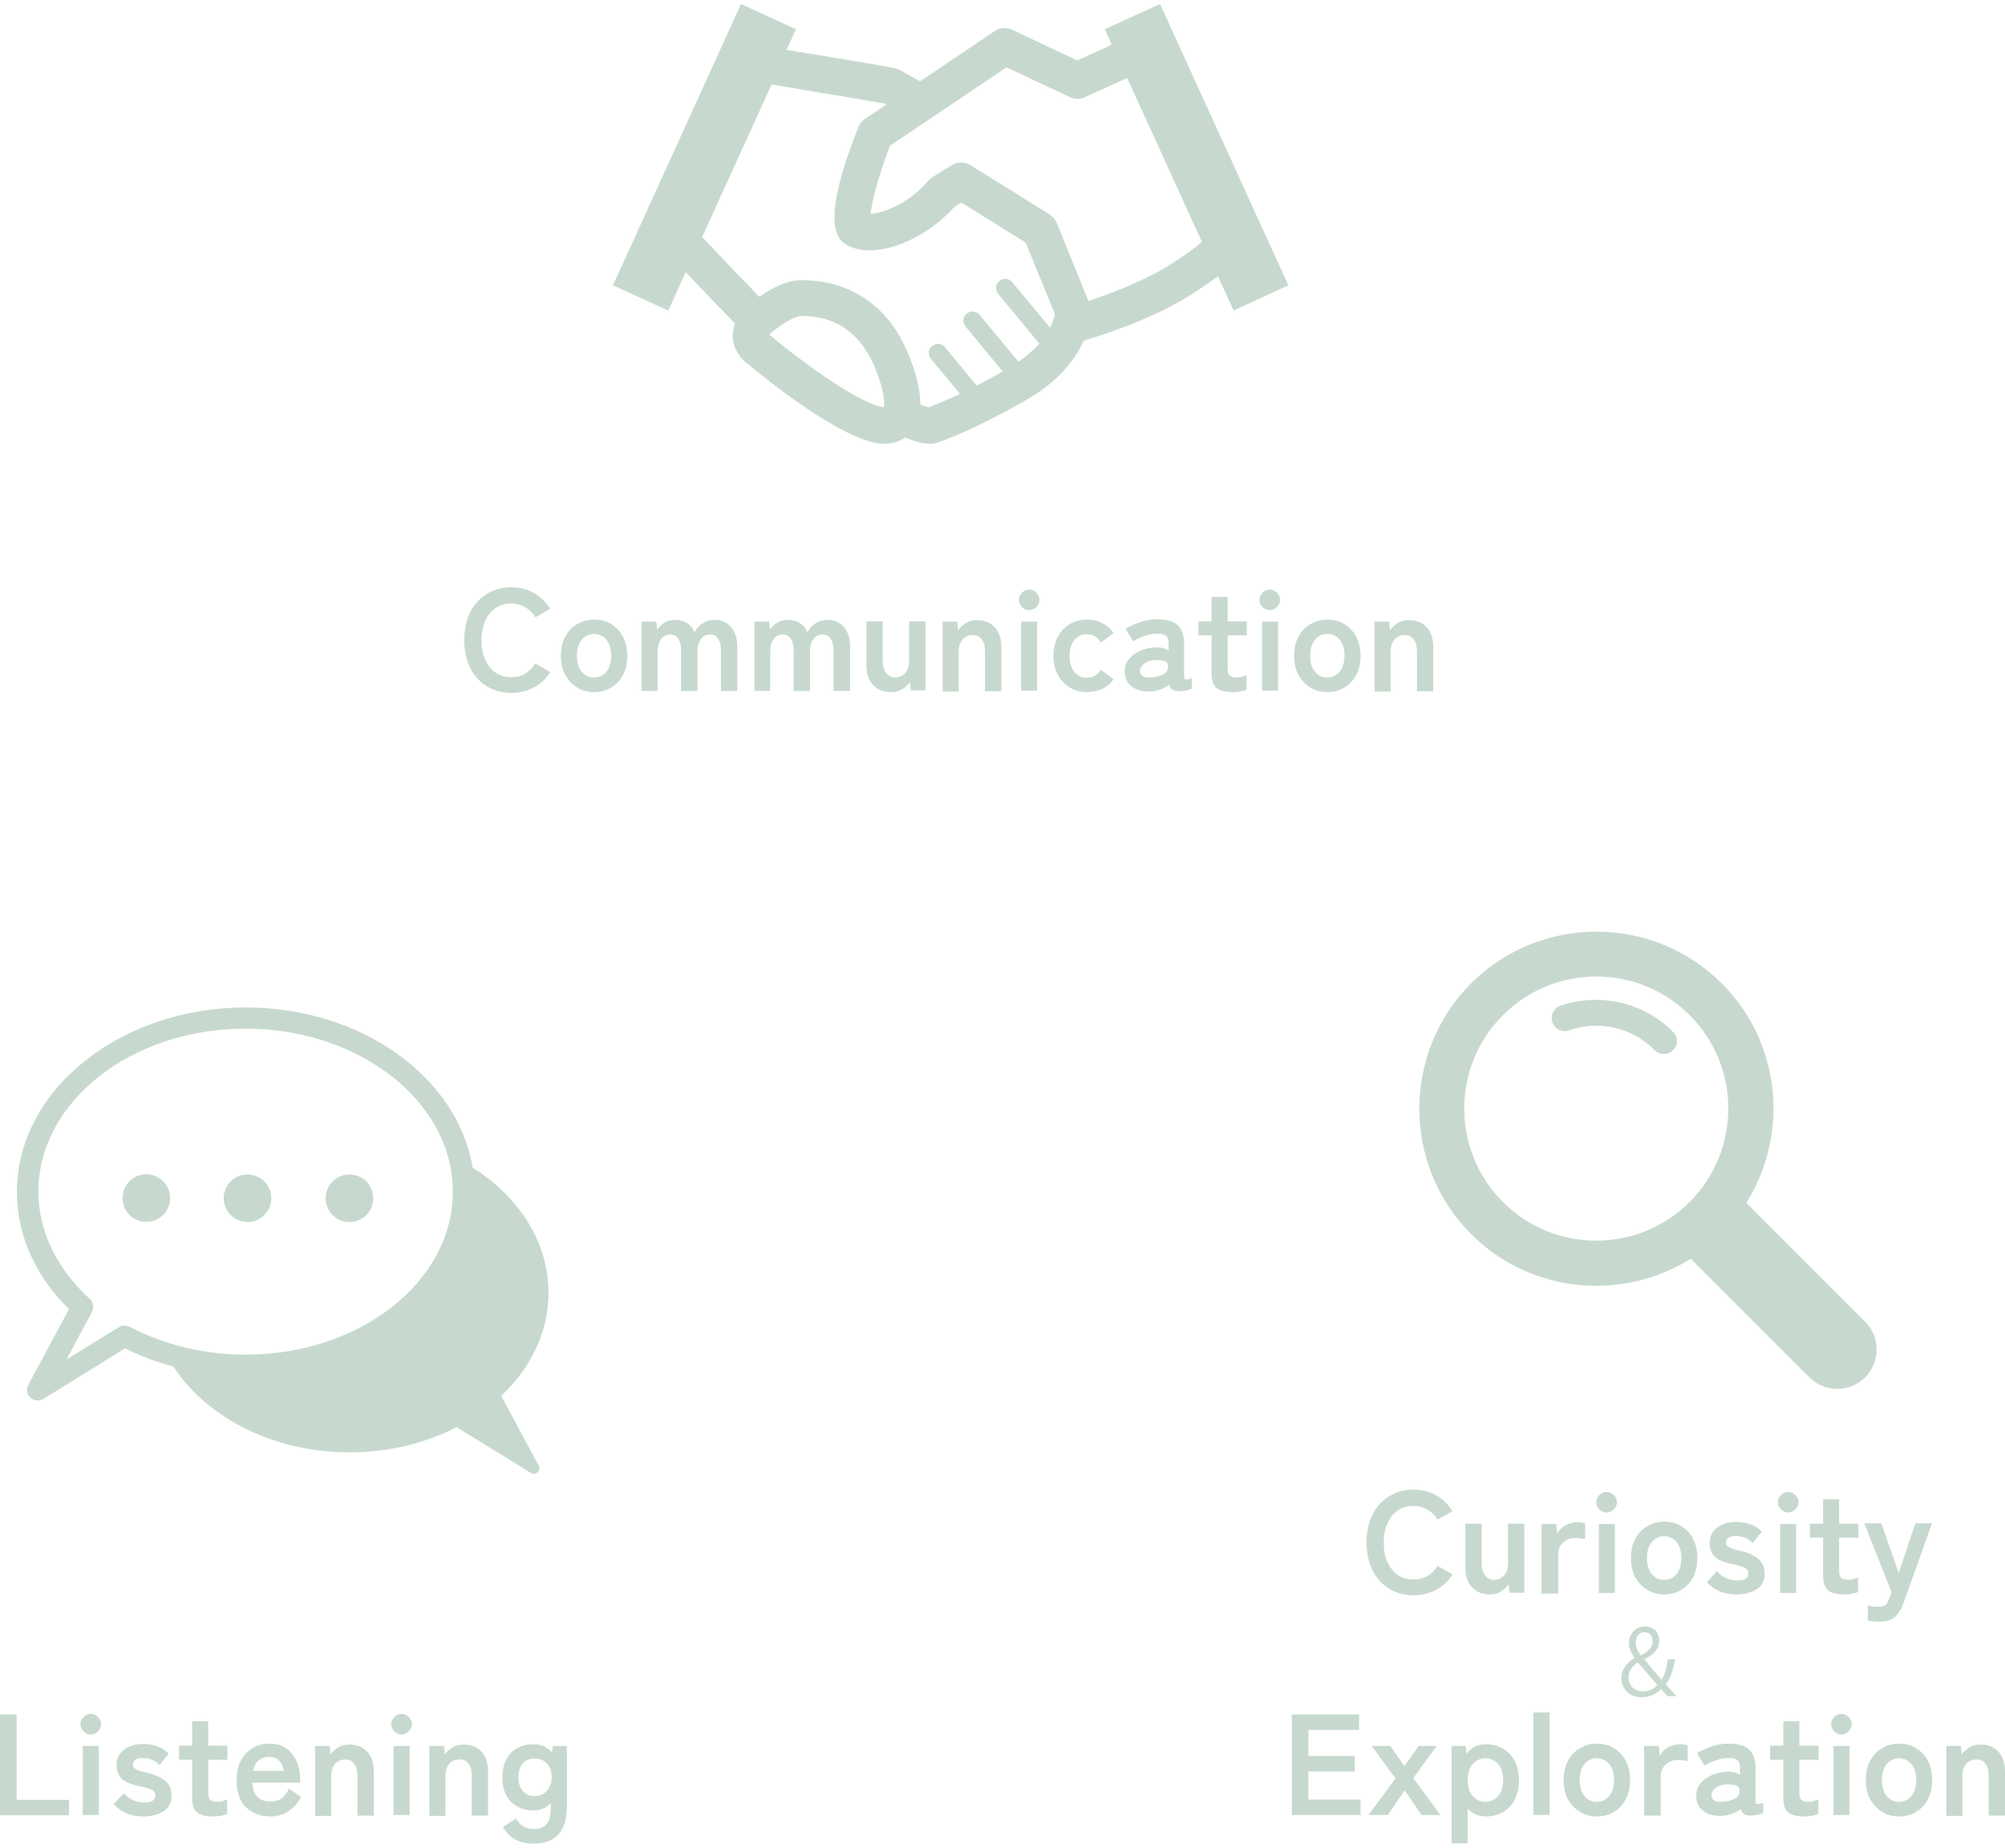 <?xml version="1.0" encoding="utf-8"?>
<!-- Generator: Adobe Illustrator 28.1.0, SVG Export Plug-In . SVG Version: 6.00 Build 0)  -->
<svg version="1.1" id="レイヤー_1" xmlns="http://www.w3.org/2000/svg" xmlns:xlink="http://www.w3.org/1999/xlink" x="0px"
	 y="0px" viewBox="0 0 700 645" style="enable-background:new 0 0 700 645;" xml:space="preserve">
<style type="text/css">
	.st0{fill:#C7D9CE;}
</style>
<g>
	<g>
		<path class="st0" d="M178.5,241.9c-3.2,0-6-0.8-8.5-2.3c-2.5-1.5-4.4-3.6-5.8-6.4c-1.4-2.8-2.1-6-2.1-9.7c0-3.7,0.7-7,2.1-9.8
			c1.4-2.8,3.4-4.9,5.8-6.4c2.5-1.5,5.3-2.3,8.5-2.3c2.9,0,5.6,0.7,7.9,2c2.3,1.3,4.2,3.1,5.7,5.5l-5.2,3c-0.9-1.5-2.1-2.7-3.5-3.5
			c-1.4-0.8-3.1-1.3-4.9-1.3c-2.1,0-3.9,0.5-5.5,1.6c-1.6,1.1-2.8,2.5-3.6,4.5c-0.9,1.9-1.3,4.2-1.3,6.8c0,2.5,0.4,4.8,1.3,6.7
			c0.9,1.9,2.1,3.4,3.6,4.5c1.6,1.1,3.4,1.6,5.5,1.6c1.8,0,3.5-0.4,4.9-1.3c1.4-0.8,2.6-2,3.5-3.5l5.2,3c-1.4,2.3-3.3,4.1-5.7,5.4
			C184.1,241.2,181.5,241.9,178.5,241.9z"/>
		<path class="st0" d="M207.4,241.6c-2.2,0-4.2-0.5-5.9-1.6c-1.8-1.1-3.1-2.5-4.2-4.4c-1-1.9-1.5-4.1-1.5-6.6s0.5-4.8,1.5-6.7
			c1-1.9,2.4-3.4,4.2-4.4c1.8-1.1,3.7-1.6,5.9-1.6c2.3,0,4.3,0.5,6,1.6c1.8,1.1,3.1,2.5,4.1,4.4c1,1.9,1.5,4.1,1.5,6.7
			s-0.5,4.8-1.5,6.6c-1,1.9-2.4,3.4-4.1,4.4C211.7,241.1,209.7,241.6,207.4,241.6z M207.4,236.5c1.8,0,3.2-0.7,4.3-2
			c1.1-1.3,1.7-3.2,1.7-5.6c0-2.4-0.6-4.3-1.7-5.6c-1.1-1.3-2.6-2-4.3-2c-1.7,0-3.2,0.7-4.3,2s-1.7,3.2-1.7,5.6
			c0,2.4,0.6,4.3,1.7,5.6C204.3,235.9,205.7,236.5,207.4,236.5z"/>
		<path class="st0" d="M224,241.1v-24.1h5.1l0.4,2.9c0.5-1,1.3-1.8,2.4-2.5c1.1-0.7,2.4-1,3.8-1c1.6,0,2.9,0.4,4.1,1.1
			c1.2,0.7,2.1,1.8,2.7,3.2c0.6-1.2,1.6-2.3,2.8-3.1c1.2-0.8,2.6-1.2,4.2-1.2c2.4,0,4.3,0.8,5.7,2.5c1.5,1.7,2.2,4,2.2,7v15.3h-5.7
			v-14c0-1.8-0.3-3.2-1-4.2c-0.6-1-1.5-1.5-2.7-1.5c-1.4,0-2.6,0.5-3.3,1.6c-0.8,1-1.2,2.5-1.2,4.4v13.7h-5.7v-14
			c0-1.8-0.3-3.2-1-4.2c-0.7-1-1.6-1.5-2.7-1.5c-1.4,0-2.5,0.5-3.3,1.6c-0.8,1.1-1.2,2.5-1.2,4.4v13.7H224z"/>
		<path class="st0" d="M263.4,241.1v-24.1h5.1l0.4,2.9c0.5-1,1.3-1.8,2.4-2.5c1.1-0.7,2.4-1,3.8-1c1.6,0,2.9,0.4,4.1,1.1
			c1.2,0.7,2.1,1.8,2.7,3.2c0.6-1.2,1.6-2.3,2.8-3.1c1.2-0.8,2.6-1.2,4.2-1.2c2.4,0,4.3,0.8,5.7,2.5c1.5,1.7,2.2,4,2.2,7v15.3H291
			v-14c0-1.8-0.3-3.2-1-4.2c-0.6-1-1.5-1.5-2.7-1.5c-1.4,0-2.6,0.5-3.3,1.6c-0.8,1-1.2,2.5-1.2,4.4v13.7h-5.7v-14
			c0-1.8-0.3-3.2-1-4.2c-0.7-1-1.6-1.5-2.7-1.5c-1.4,0-2.5,0.5-3.3,1.6c-0.8,1.1-1.2,2.5-1.2,4.4v13.7H263.4z"/>
		<path class="st0" d="M311,241.6c-2.5,0-4.6-0.8-6.1-2.4c-1.6-1.6-2.4-4-2.4-7.1v-15.2h5.7v13.9c0,1.8,0.4,3.2,1.2,4.2
			c0.8,1,1.8,1.5,3.1,1.5c1.4,0,2.6-0.5,3.5-1.5c0.9-1,1.4-2.5,1.4-4.4v-13.7h5.7v24.1h-5.1l-0.3-2.9c-0.6,0.9-1.5,1.7-2.6,2.4
			C313.9,241.3,312.6,241.6,311,241.6z"/>
		<path class="st0" d="M329.1,241.1v-24.1h5.1l0.3,2.9c0.7-0.9,1.6-1.7,2.7-2.4c1.1-0.7,2.4-1,3.9-1c2.5,0,4.6,0.8,6.1,2.4
			c1.6,1.6,2.4,4,2.4,7.1v15.3h-5.7v-13.9c0-1.9-0.4-3.3-1.2-4.3c-0.8-1-1.8-1.4-3.1-1.4c-1.4,0-2.6,0.5-3.5,1.5
			c-0.9,1-1.4,2.5-1.4,4.4v13.8H329.1z"/>
		<path class="st0" d="M359.3,213c-1,0-1.8-0.4-2.5-1.1c-0.7-0.7-1.1-1.5-1.1-2.5c0-1,0.4-1.8,1.1-2.5c0.7-0.7,1.5-1.1,2.5-1.1
			s1.8,0.4,2.5,1.1c0.7,0.7,1.1,1.5,1.1,2.5c0,1-0.4,1.8-1.1,2.5C361.1,212.6,360.3,213,359.3,213z M356.5,241.1v-24.1h5.6v24.1
			H356.5z"/>
		<path class="st0" d="M379.4,241.6c-2.2,0-4.2-0.5-5.9-1.6s-3.1-2.5-4.2-4.4c-1-1.9-1.5-4.1-1.5-6.6s0.5-4.8,1.5-6.7
			c1-1.9,2.4-3.4,4.2-4.4c1.8-1.1,3.7-1.6,5.9-1.6c2,0,3.8,0.4,5.4,1.2c1.6,0.8,3,2,4,3.5l-4.5,3.3c-1-1.9-2.7-2.9-4.9-2.9
			c-1.7,0-3.2,0.7-4.3,2c-1.1,1.3-1.7,3.2-1.7,5.6c0,2.4,0.6,4.3,1.7,5.6c1.1,1.3,2.5,2,4.3,2c2.2,0,3.8-0.9,4.9-2.8l4.5,3.3
			c-1,1.5-2.4,2.6-4,3.4C383.1,241.2,381.3,241.6,379.4,241.6z"/>
		<path class="st0" d="M401.6,241.4c-2.6,0.1-4.8-0.5-6.4-1.7c-1.7-1.2-2.5-3-2.5-5.4c0-1.7,0.5-3.2,1.6-4.4c1-1.2,2.4-2.1,4-2.8
			c1.6-0.7,3.3-1,5.1-1.1c0.9-0.1,1.7,0,2.5,0.2c0.8,0.2,1.5,0.5,2.1,0.9V225c0-1.6-0.3-2.6-1-3.1c-0.7-0.5-1.7-0.7-3-0.7
			c-1.4,0-2.9,0.3-4.4,0.8c-1.6,0.5-2.9,1.2-4,1.9l-2.6-4.4c1.4-0.9,3-1.6,5-2.3c1.9-0.7,3.9-1,6-1c3.1,0,5.5,0.6,7,1.9
			s2.4,3.5,2.4,6.8v11.1c0,0.7,0.2,1.1,0.5,1.2c0.3,0.1,1,0,2.2-0.4v3.6c-0.5,0.2-1.1,0.4-1.9,0.6c-0.8,0.2-1.6,0.3-2.4,0.3
			c-1,0-1.8-0.2-2.4-0.5c-0.6-0.4-0.9-0.9-1.2-1.8c-0.8,0.7-1.8,1.2-2.9,1.6C403.9,241.1,402.8,241.4,401.6,241.4z M401.5,236.5
			c1.9-0.1,3.4-0.4,4.6-1.1c1.2-0.7,1.8-1.6,1.7-2.9c0-0.8-0.4-1.4-1.2-1.7c-0.8-0.3-1.8-0.4-2.9-0.4c-1.6,0-3,0.4-4.1,1.2
			c-1.1,0.8-1.6,1.7-1.6,2.6C398.1,235.9,399.2,236.6,401.5,236.5z"/>
		<path class="st0" d="M430.3,241.6c-2.4,0-4.2-0.4-5.4-1.3c-1.3-0.9-1.9-2.6-1.9-5.2v-13.3h-4.6v-4.9h4.6v-8.5h5.6v8.5h6.7v4.9
			h-6.7v11.8c0,1.1,0.3,1.9,0.8,2.3c0.6,0.4,1.3,0.6,2.4,0.6c0.6,0,1.3-0.1,1.9-0.3c0.7-0.2,1.2-0.4,1.5-0.6v5.2
			c-0.6,0.2-1.4,0.4-2.3,0.6S431.2,241.6,430.3,241.6z"/>
		<path class="st0" d="M443.3,213c-1,0-1.8-0.4-2.5-1.1c-0.7-0.7-1.1-1.5-1.1-2.5c0-1,0.4-1.8,1.1-2.5c0.7-0.7,1.5-1.1,2.5-1.1
			c1,0,1.8,0.4,2.5,1.1c0.7,0.7,1.1,1.5,1.1,2.5c0,1-0.4,1.8-1.1,2.5C445.1,212.6,444.3,213,443.3,213z M440.6,241.1v-24.1h5.6v24.1
			H440.6z"/>
		<path class="st0" d="M463.4,241.6c-2.2,0-4.2-0.5-5.9-1.6c-1.8-1.1-3.1-2.5-4.2-4.4c-1-1.9-1.5-4.1-1.5-6.6s0.5-4.8,1.5-6.7
			c1-1.9,2.4-3.4,4.2-4.4c1.8-1.1,3.7-1.6,5.9-1.6c2.3,0,4.3,0.5,6,1.6c1.8,1.1,3.1,2.5,4.1,4.4c1,1.9,1.5,4.1,1.5,6.7
			s-0.5,4.8-1.5,6.6c-1,1.9-2.4,3.4-4.1,4.4S465.7,241.6,463.4,241.6z M463.4,236.5c1.8,0,3.2-0.7,4.3-2c1.1-1.3,1.7-3.2,1.7-5.6
			c0-2.4-0.6-4.3-1.7-5.6c-1.1-1.3-2.6-2-4.3-2c-1.7,0-3.2,0.7-4.3,2c-1.1,1.3-1.7,3.2-1.7,5.6c0,2.4,0.6,4.3,1.7,5.6
			C460.2,235.9,461.6,236.5,463.4,236.5z"/>
		<path class="st0" d="M479.9,241.1v-24.1h5.1l0.3,2.9c0.7-0.9,1.6-1.7,2.7-2.4c1.1-0.7,2.4-1,3.9-1c2.5,0,4.6,0.8,6.1,2.4
			c1.6,1.6,2.4,4,2.4,7.1v15.3h-5.7v-13.9c0-1.9-0.4-3.3-1.2-4.3c-0.8-1-1.8-1.4-3.1-1.4c-1.4,0-2.6,0.5-3.5,1.5
			c-0.9,1-1.4,2.5-1.4,4.4v13.8H479.9z"/>
	</g>
	<g>
		<path class="st0" d="M9.9,483.4c-0.8,1.5-0.5,3.4,0.7,4.5c0.7,0.7,1.7,1,2.6,1c0.7,0,1.4-0.2,2-0.6l28.5-17.6
			c5.3,2.7,11,4.8,16.8,6.3C72.2,494.9,95.4,507,122,507c13.3,0,26.2-3,37.4-8.8l26,16c0.3,0.2,0.7,0.3,1,0.3c0.5,0,0.9-0.2,1.3-0.5
			c0.6-0.6,0.8-1.5,0.4-2.3L175,487.3c10.7-10.1,16.5-22.8,16.5-36c0-17.7-10.3-33.5-26.5-43.7c-5.2-31.5-38.7-55.9-79.2-55.9
			c-44,0-79.9,28.9-79.9,64.4c0,15,6.4,29.4,18.2,40.9L9.9,483.4z M13.4,416c0-31.4,32.4-56.9,72.3-56.9c34.1,0,62.7,18.6,70.4,43.6
			c1.3,4.3,2,8.7,2,13.3c0,31.4-32.4,56.9-72.4,56.9c-10.5,0-20.7-1.8-30.1-5.2c-3.6-1.3-7-2.8-10.3-4.5c-1.2-0.6-2.6-0.6-3.8,0.1
			l-18.3,11.3l8.9-16.6c0.8-1.6,0.5-3.4-0.8-4.6C19.8,442.9,13.4,429.7,13.4,416z"/>
		
			<ellipse transform="matrix(2.772733e-02 -1 1 2.772733e-02 -368.626 457.542)" class="st0" cx="50.9" cy="418.3" rx="8.3" ry="8.3"/>
		<path class="st0" d="M86.4,426.6c4.6,0,8.3-3.7,8.3-8.3c0-4.6-3.7-8.3-8.3-8.3c-4.6,0-8.3,3.7-8.3,8.3
			C78.1,422.9,81.9,426.6,86.4,426.6z"/>
		<path class="st0" d="M122,426.6c4.6,0,8.3-3.7,8.3-8.3c0-4.6-3.7-8.3-8.3-8.3c-4.6,0-8.3,3.7-8.3,8.3
			C113.7,422.9,117.4,426.6,122,426.6z"/>
	</g>
	<g>
		<g>
			<path class="st0" d="M651.1,461.3l-41.4-41.4c15-23.9,12.2-55.9-8.6-76.6c-24.1-24.1-63.4-24.1-87.5,0
				c-24.1,24.1-24.1,63.4,0,87.5c20.8,20.8,52.8,23.6,76.7,8.6l41.4,41.4c5.4,5.4,14.1,5.4,19.5,0
				C656.5,475.4,656.5,466.6,651.1,461.3z M589.9,419.6c-18,18-47.3,18-65.2,0c-18-18-18-47.3,0-65.2c18-18,47.3-18,65.2,0
				C607.9,372.3,607.9,401.6,589.9,419.6z"/>
			<path class="st0" d="M544.8,351.1c-2.4,0.8-3.6,3.4-2.8,5.8c0.8,2.4,3.4,3.6,5.8,2.8c10.5-3.7,22-1,29.9,6.9
				c1.8,1.8,4.6,1.8,6.4,0c1.8-1.8,1.8-4.6,0-6.4C573.9,349.9,558.5,346.4,544.8,351.1z"/>
		</g>
		<g>
			<g>
				<path class="st0" d="M493.5,556.9c-3.2,0-6-0.8-8.5-2.3c-2.5-1.5-4.4-3.6-5.8-6.4c-1.4-2.8-2.1-6-2.1-9.7c0-3.7,0.7-7,2.1-9.8
					c1.4-2.8,3.4-4.9,5.8-6.4c2.5-1.5,5.3-2.3,8.5-2.3c2.9,0,5.6,0.7,7.9,2c2.3,1.3,4.2,3.1,5.7,5.5l-5.2,3
					c-0.9-1.5-2.1-2.7-3.5-3.5c-1.4-0.8-3.1-1.3-4.9-1.3c-2.1,0-3.9,0.5-5.5,1.6c-1.6,1.1-2.8,2.5-3.6,4.5c-0.9,1.9-1.3,4.2-1.3,6.8
					c0,2.5,0.4,4.8,1.3,6.7c0.9,1.9,2.1,3.4,3.6,4.5c1.6,1.1,3.4,1.6,5.5,1.6c1.8,0,3.5-0.4,4.9-1.3c1.4-0.8,2.6-2,3.5-3.5l5.2,3
					c-1.4,2.3-3.3,4.1-5.7,5.4C499.1,556.2,496.4,556.9,493.5,556.9z"/>
				<path class="st0" d="M520.1,556.6c-2.5,0-4.6-0.8-6.1-2.4c-1.6-1.6-2.4-4-2.4-7.1v-15.2h5.7v13.9c0,1.8,0.4,3.2,1.2,4.2
					c0.8,1,1.8,1.5,3.1,1.5c1.4,0,2.6-0.5,3.5-1.5c0.9-1,1.4-2.5,1.4-4.4v-13.7h5.7v24.1H527l-0.3-2.9c-0.6,0.9-1.5,1.7-2.6,2.4
					C523,556.3,521.7,556.6,520.1,556.6z"/>
				<path class="st0" d="M538.2,556.1v-24.1h5.1l0.4,3.4c0.6-1.2,1.5-2.2,2.8-2.9c1.3-0.7,2.7-1.1,4.1-1.1c0.6,0,1.1,0,1.6,0.1
					c0.5,0.1,0.9,0.2,1.2,0.3v5.5c-0.4-0.1-0.9-0.2-1.5-0.3c-0.6-0.1-1.3-0.1-2-0.1c-1.6,0-3,0.5-4.2,1.6c-1.2,1.1-1.7,2.6-1.7,4.5
					v13.3H538.2z"/>
				<path class="st0" d="M560.9,528c-1,0-1.8-0.4-2.5-1.1c-0.7-0.7-1.1-1.5-1.1-2.5s0.4-1.8,1.1-2.5c0.7-0.7,1.5-1.1,2.5-1.1
					c1,0,1.8,0.4,2.5,1.1c0.7,0.7,1.1,1.5,1.1,2.5s-0.4,1.8-1.1,2.5C562.7,527.6,561.9,528,560.9,528z M558.2,556.1v-24.1h5.6v24.1
					H558.2z"/>
				<path class="st0" d="M581,556.6c-2.2,0-4.2-0.5-5.9-1.6c-1.8-1.1-3.1-2.5-4.2-4.4c-1-1.9-1.5-4.1-1.5-6.7c0-2.5,0.5-4.8,1.5-6.7
					c1-1.9,2.4-3.4,4.2-4.4c1.8-1.1,3.7-1.6,5.9-1.6c2.3,0,4.3,0.5,6,1.6c1.8,1.1,3.1,2.5,4.1,4.4c1,1.9,1.5,4.1,1.5,6.7
					c0,2.5-0.5,4.8-1.5,6.7c-1,1.9-2.4,3.4-4.1,4.4C585.3,556.1,583.3,556.6,581,556.6z M581,551.5c1.8,0,3.2-0.7,4.3-2
					c1.1-1.3,1.7-3.2,1.7-5.6c0-2.4-0.6-4.3-1.7-5.6c-1.1-1.3-2.6-2-4.3-2c-1.7,0-3.2,0.7-4.3,2c-1.1,1.3-1.7,3.2-1.7,5.6
					c0,2.4,0.6,4.3,1.7,5.6C577.8,550.9,579.3,551.5,581,551.5z"/>
				<path class="st0" d="M606.2,556.6c-2,0-3.8-0.3-5.6-1c-1.8-0.7-3.3-1.8-4.7-3.3l3.5-3.8c1.9,2.1,4.3,3.2,7.1,3.2
					c1.4,0,2.4-0.2,3-0.6c0.6-0.4,0.9-1.1,0.9-2.1c0-0.5-0.2-0.9-0.5-1.2c-0.3-0.3-0.9-0.6-1.7-0.9c-0.8-0.3-2-0.6-3.6-0.9
					c-2.3-0.5-4.2-1.2-5.6-2.3s-2.1-2.8-2.1-5.1c0-1.5,0.4-2.8,1.2-3.9c0.8-1.1,1.9-1.9,3.3-2.5c1.4-0.6,2.9-0.9,4.6-0.9
					c1.9,0,3.6,0.3,5.1,0.8c1.5,0.6,2.9,1.4,4,2.6l-3.2,4c-0.8-0.9-1.7-1.5-2.7-1.9c-1-0.4-2.1-0.6-3.2-0.6c-1.2,0-2.1,0.2-2.6,0.7
					c-0.5,0.4-0.8,1-0.8,1.6c0,0.4,0.1,0.8,0.4,1.1c0.3,0.3,0.7,0.6,1.5,0.9c0.7,0.3,1.8,0.6,3.2,0.9c2.7,0.6,4.8,1.6,6.2,2.8
					s2.2,2.9,2.2,5.1c0,2.4-0.9,4.3-2.8,5.5S609.2,556.6,606.2,556.6z"/>
				<path class="st0" d="M624.3,528c-1,0-1.8-0.4-2.5-1.1c-0.7-0.7-1.1-1.5-1.1-2.5s0.4-1.8,1.1-2.5c0.7-0.7,1.5-1.1,2.5-1.1
					c1,0,1.8,0.4,2.5,1.1c0.7,0.7,1.1,1.5,1.1,2.5s-0.4,1.8-1.1,2.5C626.1,527.6,625.2,528,624.3,528z M621.5,556.1v-24.1h5.6v24.1
					H621.5z"/>
				<path class="st0" d="M643.8,556.6c-2.4,0-4.2-0.4-5.4-1.3c-1.3-0.9-1.9-2.6-1.9-5.2v-13.3h-4.6v-4.9h4.6v-8.5h5.6v8.5h6.7v4.9
					h-6.7v11.8c0,1.1,0.3,1.9,0.8,2.3c0.6,0.4,1.3,0.6,2.4,0.6c0.6,0,1.3-0.1,1.9-0.3c0.7-0.2,1.2-0.4,1.5-0.6v5.2
					c-0.6,0.2-1.4,0.4-2.3,0.6C645.6,556.6,644.7,556.6,643.8,556.6z"/>
				<path class="st0" d="M656.3,566.1c-0.8,0-1.6,0-2.3-0.1c-0.7-0.1-1.3-0.1-1.9-0.3v-5.2c0.6,0.1,1.2,0.2,1.8,0.3
					c0.6,0.1,1.2,0.1,1.8,0.1c0.9,0,1.6-0.1,2-0.3c0.5-0.2,0.8-0.5,1.1-1c0.3-0.5,0.6-1.1,0.9-1.9l0.7-1.8l-9.5-24.1h5.9l6.1,17.3
					l5.8-17.3h5.8l-9.8,27.5c-0.8,2.2-1.8,3.9-2.9,5C660.4,565.5,658.7,566.1,656.3,566.1z"/>
				<path class="st0" d="M451,633.6v-35.1h23.5v5.4h-17.7v9.1h16.2v5.4h-16.2v9.8H475v5.4H451z"/>
				<path class="st0" d="M477.8,633.6l9.4-12.8l-8.3-11.3h6.5l4.9,7.1l5-7.1h6.3l-8.2,11.2l9.5,12.9h-6.6l-5.9-8.6l-5.9,8.6H477.8z"
					/>
				<path class="st0" d="M506.8,643.5v-34h4.9l0.3,2.7c1.7-2.2,3.9-3.3,6.7-3.3c2.2,0,4.2,0.5,6,1.5c1.8,1,3.1,2.5,4.1,4.3
					c1,1.9,1.5,4.2,1.5,6.8c0,2.6-0.5,4.9-1.5,6.8c-1,1.9-2.4,3.3-4.1,4.3c-1.8,1-3.8,1.5-6,1.5c-1.2,0-2.4-0.2-3.5-0.7
					c-1.1-0.5-2-1.2-2.8-2v12.1H506.8z M518.6,629c1.8,0,3.2-0.7,4.4-2c1.2-1.3,1.8-3.2,1.8-5.6c0-2.4-0.6-4.3-1.8-5.6
					c-1.2-1.3-2.6-2-4.4-2c-1.8,0-3.2,0.7-4.4,2c-1.2,1.3-1.8,3.2-1.8,5.6c0,2.4,0.6,4.3,1.8,5.6C515.3,628.3,516.8,629,518.6,629z"
					/>
				<path class="st0" d="M535.3,633.6v-35.8h5.7v35.8H535.3z"/>
				<path class="st0" d="M557.5,634.1c-2.2,0-4.2-0.5-5.9-1.6c-1.8-1.1-3.1-2.5-4.2-4.4c-1-1.9-1.5-4.1-1.5-6.7
					c0-2.5,0.5-4.8,1.5-6.7c1-1.9,2.4-3.4,4.2-4.4c1.8-1.1,3.7-1.6,5.9-1.6c2.3,0,4.3,0.5,6,1.6c1.8,1.1,3.1,2.5,4.1,4.4
					c1,1.9,1.5,4.1,1.5,6.7c0,2.5-0.5,4.8-1.5,6.7c-1,1.9-2.4,3.4-4.1,4.4C561.8,633.6,559.7,634.1,557.5,634.1z M557.5,629
					c1.8,0,3.2-0.7,4.3-2c1.1-1.3,1.7-3.2,1.7-5.6c0-2.4-0.6-4.3-1.7-5.6s-2.6-2-4.3-2c-1.7,0-3.2,0.7-4.3,2
					c-1.1,1.3-1.7,3.2-1.7,5.6c0,2.4,0.6,4.3,1.7,5.6C554.3,628.3,555.7,629,557.5,629z"/>
				<path class="st0" d="M574,633.6v-24.1h5.1l0.4,3.4c0.6-1.2,1.5-2.2,2.8-2.9c1.3-0.7,2.7-1.1,4.1-1.1c0.6,0,1.1,0,1.6,0.1
					c0.5,0.1,0.9,0.2,1.2,0.3v5.5c-0.4-0.1-0.9-0.2-1.5-0.3c-0.6-0.1-1.3-0.1-2-0.1c-1.6,0-3,0.5-4.2,1.6c-1.2,1.1-1.7,2.6-1.7,4.5
					v13.3H574z"/>
				<path class="st0" d="M601.1,633.9c-2.6,0.1-4.8-0.5-6.4-1.7c-1.7-1.2-2.5-3-2.5-5.4c0-1.7,0.5-3.2,1.6-4.4c1-1.2,2.4-2.1,4-2.8
					c1.6-0.7,3.3-1,5.1-1.1c0.9-0.1,1.7,0,2.5,0.2c0.8,0.2,1.5,0.5,2.1,0.9v-2.1c0-1.6-0.3-2.6-1-3.1c-0.7-0.5-1.7-0.7-3-0.7
					c-1.4,0-2.9,0.3-4.4,0.8c-1.6,0.5-2.9,1.2-4,1.9l-2.6-4.4c1.4-0.9,3-1.6,5-2.3c1.9-0.7,3.9-1,6-1c3.1,0,5.5,0.6,7,1.9
					c1.6,1.3,2.4,3.5,2.4,6.8v11.1c0,0.7,0.2,1.1,0.5,1.2c0.3,0.1,1,0,2.2-0.4v3.6c-0.5,0.2-1.1,0.4-1.9,0.6
					c-0.8,0.2-1.6,0.3-2.4,0.3c-1,0-1.8-0.2-2.4-0.5c-0.6-0.4-0.9-0.9-1.2-1.8c-0.8,0.7-1.8,1.2-2.9,1.6
					C603.5,633.6,602.3,633.8,601.1,633.9z M601,629c1.9-0.1,3.4-0.4,4.6-1.1c1.2-0.7,1.8-1.6,1.7-2.9c0-0.8-0.4-1.4-1.2-1.7
					c-0.8-0.3-1.8-0.4-2.9-0.4c-1.6,0-3,0.4-4.1,1.2c-1.1,0.8-1.6,1.7-1.6,2.6C597.7,628.4,598.8,629.1,601,629z"/>
				<path class="st0" d="M629.9,634.1c-2.4,0-4.2-0.4-5.4-1.3c-1.3-0.9-1.9-2.6-1.9-5.2v-13.3h-4.6v-4.9h4.6v-8.5h5.6v8.5h6.7v4.9
					h-6.7v11.8c0,1.1,0.3,1.9,0.8,2.3c0.6,0.4,1.3,0.6,2.4,0.6c0.6,0,1.3-0.1,1.9-0.3c0.7-0.2,1.2-0.4,1.5-0.6v5.2
					c-0.6,0.2-1.4,0.4-2.3,0.6C631.7,634,630.8,634.1,629.9,634.1z"/>
				<path class="st0" d="M642.9,605.5c-1,0-1.8-0.4-2.5-1.1c-0.7-0.7-1.1-1.5-1.1-2.5c0-1,0.4-1.8,1.1-2.5c0.7-0.7,1.5-1.1,2.5-1.1
					c1,0,1.8,0.4,2.5,1.1c0.7,0.7,1.1,1.5,1.1,2.5c0,1-0.4,1.8-1.1,2.5C644.7,605.1,643.9,605.5,642.9,605.5z M640.1,633.6v-24.1
					h5.6v24.1H640.1z"/>
				<path class="st0" d="M663,634.1c-2.2,0-4.2-0.5-5.9-1.6c-1.8-1.1-3.1-2.5-4.2-4.4c-1-1.9-1.5-4.1-1.5-6.7c0-2.5,0.5-4.8,1.5-6.7
					c1-1.9,2.4-3.4,4.2-4.4c1.8-1.1,3.7-1.6,5.9-1.6c2.3,0,4.3,0.5,6,1.6c1.8,1.1,3.1,2.5,4.1,4.4c1,1.9,1.5,4.1,1.5,6.7
					c0,2.5-0.5,4.8-1.5,6.7c-1,1.9-2.4,3.4-4.1,4.4C667.3,633.6,665.2,634.1,663,634.1z M663,629c1.8,0,3.2-0.7,4.3-2
					c1.1-1.3,1.7-3.2,1.7-5.6c0-2.4-0.6-4.3-1.7-5.6c-1.1-1.3-2.6-2-4.3-2c-1.7,0-3.2,0.7-4.3,2c-1.1,1.3-1.7,3.2-1.7,5.6
					c0,2.4,0.6,4.3,1.7,5.6C659.8,628.3,661.2,629,663,629z"/>
				<path class="st0" d="M679.5,633.6v-24.1h5.1l0.3,2.9c0.7-0.9,1.6-1.7,2.7-2.4c1.1-0.7,2.4-1,3.9-1c2.5,0,4.6,0.8,6.1,2.4
					c1.6,1.6,2.4,4,2.4,7.1v15.3h-5.7v-13.9c0-1.9-0.4-3.3-1.2-4.3c-0.8-1-1.8-1.4-3.1-1.4c-1.4,0-2.6,0.5-3.5,1.5
					c-0.9,1-1.4,2.5-1.4,4.4v13.8H679.5z"/>
			</g>
			<g>
				<path class="st0" d="M584.8,579.2c-0.6,3.6-1.5,6.7-3.3,8.8c1.2,1.3,2.3,2.5,3.8,4.1h-3.1c-0.7-0.7-1.3-1.4-2.3-2.4
					c-2.1,2-4.3,2.8-6.8,2.8c-4.4,0-7-3.1-7-6.7c0-3.2,1.9-5.4,4.6-7v-0.1c-1.2-1.6-2-3.4-2-5.1c0-2.9,2-5.8,5.7-5.8
					c2.7,0,4.9,1.9,4.9,5c0,2.5-1.4,4.5-5.2,6.4v0.1c2,2.4,4.3,5.2,6,7.1c1.1-1.8,1.8-4.2,2.2-7.2H584.8z M578.6,588.2
					c-1.5-1.8-4.2-4.8-6.8-7.9c-1.3,0.9-3.2,2.5-3.2,5.2c0,2.8,2,5,4.9,5C575.5,590.5,577.4,589.7,578.6,588.2z M571.1,573.4
					c0,1.8,0.8,3.2,1.8,4.5c2.5-1.4,4.1-2.8,4.1-4.9c0-1.6-0.8-3.2-2.8-3.2C572.1,569.7,571.1,571.5,571.1,573.4z"/>
			</g>
		</g>
	</g>
	<g>
		<path class="st0" d="M0,633.6v-35.1h5.8v29.8h18.3v5.4H0z"/>
		<path class="st0" d="M31.7,605.5c-1,0-1.8-0.4-2.5-1.1c-0.7-0.7-1.1-1.5-1.1-2.5c0-1,0.4-1.8,1.1-2.5c0.7-0.7,1.5-1.1,2.5-1.1
			s1.8,0.4,2.5,1.1c0.7,0.7,1.1,1.5,1.1,2.5c0,1-0.4,1.8-1.1,2.5C33.5,605.1,32.6,605.5,31.7,605.5z M28.9,633.6v-24.1h5.6v24.1
			H28.9z"/>
		<path class="st0" d="M50,634.1c-2,0-3.8-0.3-5.6-1c-1.8-0.7-3.3-1.8-4.7-3.3l3.5-3.8c1.9,2.1,4.2,3.2,7.1,3.2c1.4,0,2.4-0.2,3-0.6
			c0.6-0.4,0.9-1.1,0.9-2.1c0-0.5-0.2-0.9-0.5-1.2c-0.3-0.3-0.9-0.6-1.7-0.9c-0.8-0.3-2-0.6-3.6-0.9c-2.3-0.5-4.2-1.2-5.6-2.3
			c-1.4-1.1-2.1-2.8-2.1-5.1c0-1.5,0.4-2.8,1.2-3.9c0.8-1.1,1.9-1.9,3.3-2.5c1.4-0.6,2.9-0.9,4.6-0.9c1.9,0,3.6,0.3,5.1,0.8
			c1.5,0.6,2.9,1.4,4,2.6l-3.2,4c-0.8-0.9-1.7-1.5-2.7-1.9c-1-0.4-2.1-0.6-3.2-0.6c-1.2,0-2.1,0.2-2.6,0.7c-0.5,0.4-0.8,1-0.8,1.6
			c0,0.4,0.1,0.8,0.4,1.1c0.3,0.3,0.7,0.6,1.5,0.9c0.7,0.3,1.8,0.6,3.2,0.9c2.7,0.6,4.8,1.6,6.2,2.8c1.5,1.2,2.2,2.9,2.2,5.1
			c0,2.4-0.9,4.3-2.8,5.5C55.4,633.4,53,634.1,50,634.1z"/>
		<path class="st0" d="M74.4,634.1c-2.4,0-4.2-0.4-5.4-1.3c-1.3-0.9-1.9-2.6-1.9-5.2v-13.3h-4.6v-4.9h4.6v-8.5h5.6v8.5h6.7v4.9h-6.7
			v11.8c0,1.1,0.3,1.9,0.8,2.3c0.6,0.4,1.3,0.6,2.4,0.6c0.6,0,1.3-0.1,1.9-0.3c0.7-0.2,1.2-0.4,1.5-0.6v5.2
			c-0.6,0.2-1.4,0.4-2.3,0.6C76.2,634,75.3,634.1,74.4,634.1z"/>
		<path class="st0" d="M94.4,634.1c-3.5,0-6.4-1.1-8.5-3.2c-2.2-2.1-3.3-5.3-3.3-9.5c0-2.6,0.5-4.9,1.5-6.8c1-1.9,2.3-3.3,4.1-4.4
			c1.7-1,3.7-1.5,6-1.5c2.2,0,4.1,0.5,5.7,1.6c1.6,1.1,2.8,2.6,3.6,4.4c0.8,1.9,1.3,4,1.3,6.3v1.3H88.1c0.1,2.4,0.8,4.1,1.9,5.1
			c1.1,1,2.6,1.5,4.4,1.5c1.6,0,2.9-0.4,3.9-1.1c1-0.8,1.9-1.9,2.6-3.4l4.2,2.9c-1.2,2.3-2.8,4-4.5,5
			C98.8,633.6,96.7,634.1,94.4,634.1z M88.4,618.2h10.7c-0.3-1.6-0.8-2.8-1.7-3.6c-0.9-0.9-2-1.3-3.4-1.3c-1.5,0-2.7,0.4-3.6,1.2
			C89.4,615.2,88.7,616.5,88.4,618.2z"/>
		<path class="st0" d="M110,633.6v-24.1h5.1l0.3,2.9c0.7-0.9,1.6-1.7,2.7-2.4c1.1-0.7,2.4-1,3.9-1c2.5,0,4.6,0.8,6.1,2.4
			c1.6,1.6,2.4,4,2.4,7.1v15.3h-5.7v-13.9c0-1.9-0.4-3.3-1.2-4.3c-0.8-1-1.8-1.4-3.1-1.4c-1.4,0-2.6,0.5-3.5,1.5
			c-0.9,1-1.4,2.5-1.4,4.4v13.8H110z"/>
		<path class="st0" d="M140.2,605.5c-1,0-1.8-0.4-2.5-1.1c-0.7-0.7-1.1-1.5-1.1-2.5c0-1,0.4-1.8,1.1-2.5c0.7-0.7,1.5-1.1,2.5-1.1
			c1,0,1.8,0.4,2.5,1.1c0.7,0.7,1.1,1.5,1.1,2.5c0,1-0.4,1.8-1.1,2.5C142,605.1,141.1,605.5,140.2,605.5z M137.4,633.6v-24.1h5.6
			v24.1H137.4z"/>
		<path class="st0" d="M149.9,633.6v-24.1h5.1l0.3,2.9c0.7-0.9,1.6-1.7,2.7-2.4c1.1-0.7,2.4-1,3.9-1c2.5,0,4.6,0.8,6.1,2.4
			c1.6,1.6,2.4,4,2.4,7.1v15.3h-5.7v-13.9c0-1.9-0.4-3.3-1.2-4.3c-0.8-1-1.8-1.4-3.1-1.4c-1.4,0-2.6,0.5-3.5,1.5
			c-0.9,1-1.4,2.5-1.4,4.4v13.8H149.9z"/>
		<path class="st0" d="M186.4,643.6c-2.5,0-4.7-0.5-6.4-1.4c-1.8-0.9-3.2-2.4-4.4-4.4l4.6-3c0.7,1.2,1.5,2.2,2.5,2.8
			c1,0.6,2.3,0.9,3.8,0.9c2,0,3.4-0.6,4.4-1.8s1.4-3.1,1.4-5.8v-1.4c-1.6,1.6-3.6,2.5-6,2.5c-2.1,0-4-0.4-5.6-1.3
			c-1.7-0.9-3-2.2-3.9-3.9c-0.9-1.7-1.4-3.8-1.4-6.3c0-2.5,0.5-4.7,1.4-6.4s2.2-3,3.9-3.9c1.7-0.9,3.5-1.3,5.6-1.3
			c2.7,0,4.8,1,6.5,2.9l0.2-2.3h4.9v21.4c0,4-0.9,7.1-2.8,9.3C193.1,642.4,190.3,643.6,186.4,643.6z M186.6,627
			c1.7,0,3.2-0.6,4.3-1.8c1.1-1.2,1.7-2.8,1.7-4.8c0-2.1-0.6-3.7-1.7-4.8c-1.1-1.2-2.5-1.7-4.3-1.7c-1.7,0-3.1,0.6-4.1,1.7
			c-1,1.2-1.5,2.8-1.5,4.8c0,2,0.5,3.7,1.5,4.8C183.5,626.4,184.9,627,186.6,627z"/>
	</g>
	<path class="st0" d="M449.8,99.6L405,1.4l-19.3,8.8l2.4,5.3l-1.2,0.7l-10.8,4.9l-22.7-10.7c-2-1-4.4-0.8-6.2,0.5l-26,17.5l-6.7-3.8
		c-0.5-0.3-1.1-0.5-1.7-0.7c-2.6-0.6-13.7-2.5-30.3-5.2c-2.7-0.4-5.3-0.9-7.9-1.3l3.3-7.2l-19.2-8.8L214,99.6l19.3,8.8l6.1-13.4
		c6.2,6.6,13.1,13.7,17.2,17.9c-0.8,2.2-0.9,4.2-0.7,5.7c0.7,4.9,4.1,7.8,5.6,8.8c5.9,4.9,32.8,26.7,46.5,27.5c0.3,0,0.7,0,1,0
		c2.7,0,5.1-0.8,7.1-2.2c2.6,1.2,5.7,2.2,8.7,2.2c0.1,0,0.2,0,0.4,0c0.6,0,1.1-0.1,1.7-0.3c0.5-0.1,11.2-3.5,31.1-14.8
		c11.8-6.7,17.6-14.7,20.4-20.9c6.7-2,23.2-7.3,36.1-15.2c4.5-2.8,8-5.2,10.7-7.3l5.5,12L449.8,99.6z M269.3,117.4
		c-0.2-0.2-0.3-0.3-0.6-0.4c0,0-0.1-0.1-0.1-0.1c0.1-0.1,0.2-0.3,0.4-0.5c2.9-2.5,8.2-6.1,10.7-6.1c10.1,0,17.5,4,22.7,12.1
		c4,6.2,6.9,16.4,6.2,19.7C301.4,141.7,281.3,127.4,269.3,117.4z M355.6,126.3l-13.6-16.4c-1.1-1.4-3.1-1.5-4.5-0.4
		c-1.4,1.1-1.5,3.1-0.4,4.5l13,15.7c-3.3,1.8-6.4,3.5-9.1,4.9l-11.1-13.4c-1.1-1.4-3.1-1.5-4.5-0.4c-1.4,1.1-1.5,3.1-0.4,4.5
		l10.2,12.2c-5.6,2.6-9.4,4.1-11.1,4.7c-0.7-0.2-1.7-0.5-2.8-1c0.1-10.1-6.1-22.3-8.2-25.5c-7.5-11.7-19.1-17.9-33.4-17.9
		c-5.2,0-10.8,3.1-14.6,5.8c-4.7-4.8-12.6-13-19-19.9c-0.3-0.3-0.7-0.6-1-0.9l24.3-53.3c3.5,0.6,7.3,1.2,11.2,1.9
		c11,1.8,24.6,4.1,28.6,4.8l0.4,0.2l-7.6,5.1c-1.1,0.7-1.9,1.7-2.3,2.9c-14.7,36.7-6.3,40.3-2.6,41.8c9.5,4,25.8-2.4,36.1-14
		l2.4-1.5l22.5,14l10.2,25c-0.2,1-0.7,2.7-1.7,4.7l-13.2-15.9c-1.1-1.4-3.1-1.5-4.5-0.4c-1.4,1.1-1.5,3.1-0.4,4.5l14.4,17.4
		C361,121.9,358.7,124.1,355.6,126.3z M407.7,92.9c-9,5.5-20.3,9.7-27.7,12.2l-11-27.2c-0.5-1.2-1.4-2.3-2.5-3l-27.6-17.2
		c-2.1-1.3-4.6-1.3-6.7,0l-6.6,4.1c-0.6,0.4-1.1,0.8-1.5,1.3c-6.7,7.9-15.7,11.3-20.1,11.6c0.3-4.5,3.1-14.4,6.7-23.8l40.7-27.4
		l22.1,10.4c1.7,0.8,3.6,0.8,5.3,0l13.7-6.2c0.2-0.1,0.3-0.2,0.5-0.2l0.5-0.3l26.1,57.2C417.7,86.2,414.1,88.9,407.7,92.9z"/>
</g>
</svg>
